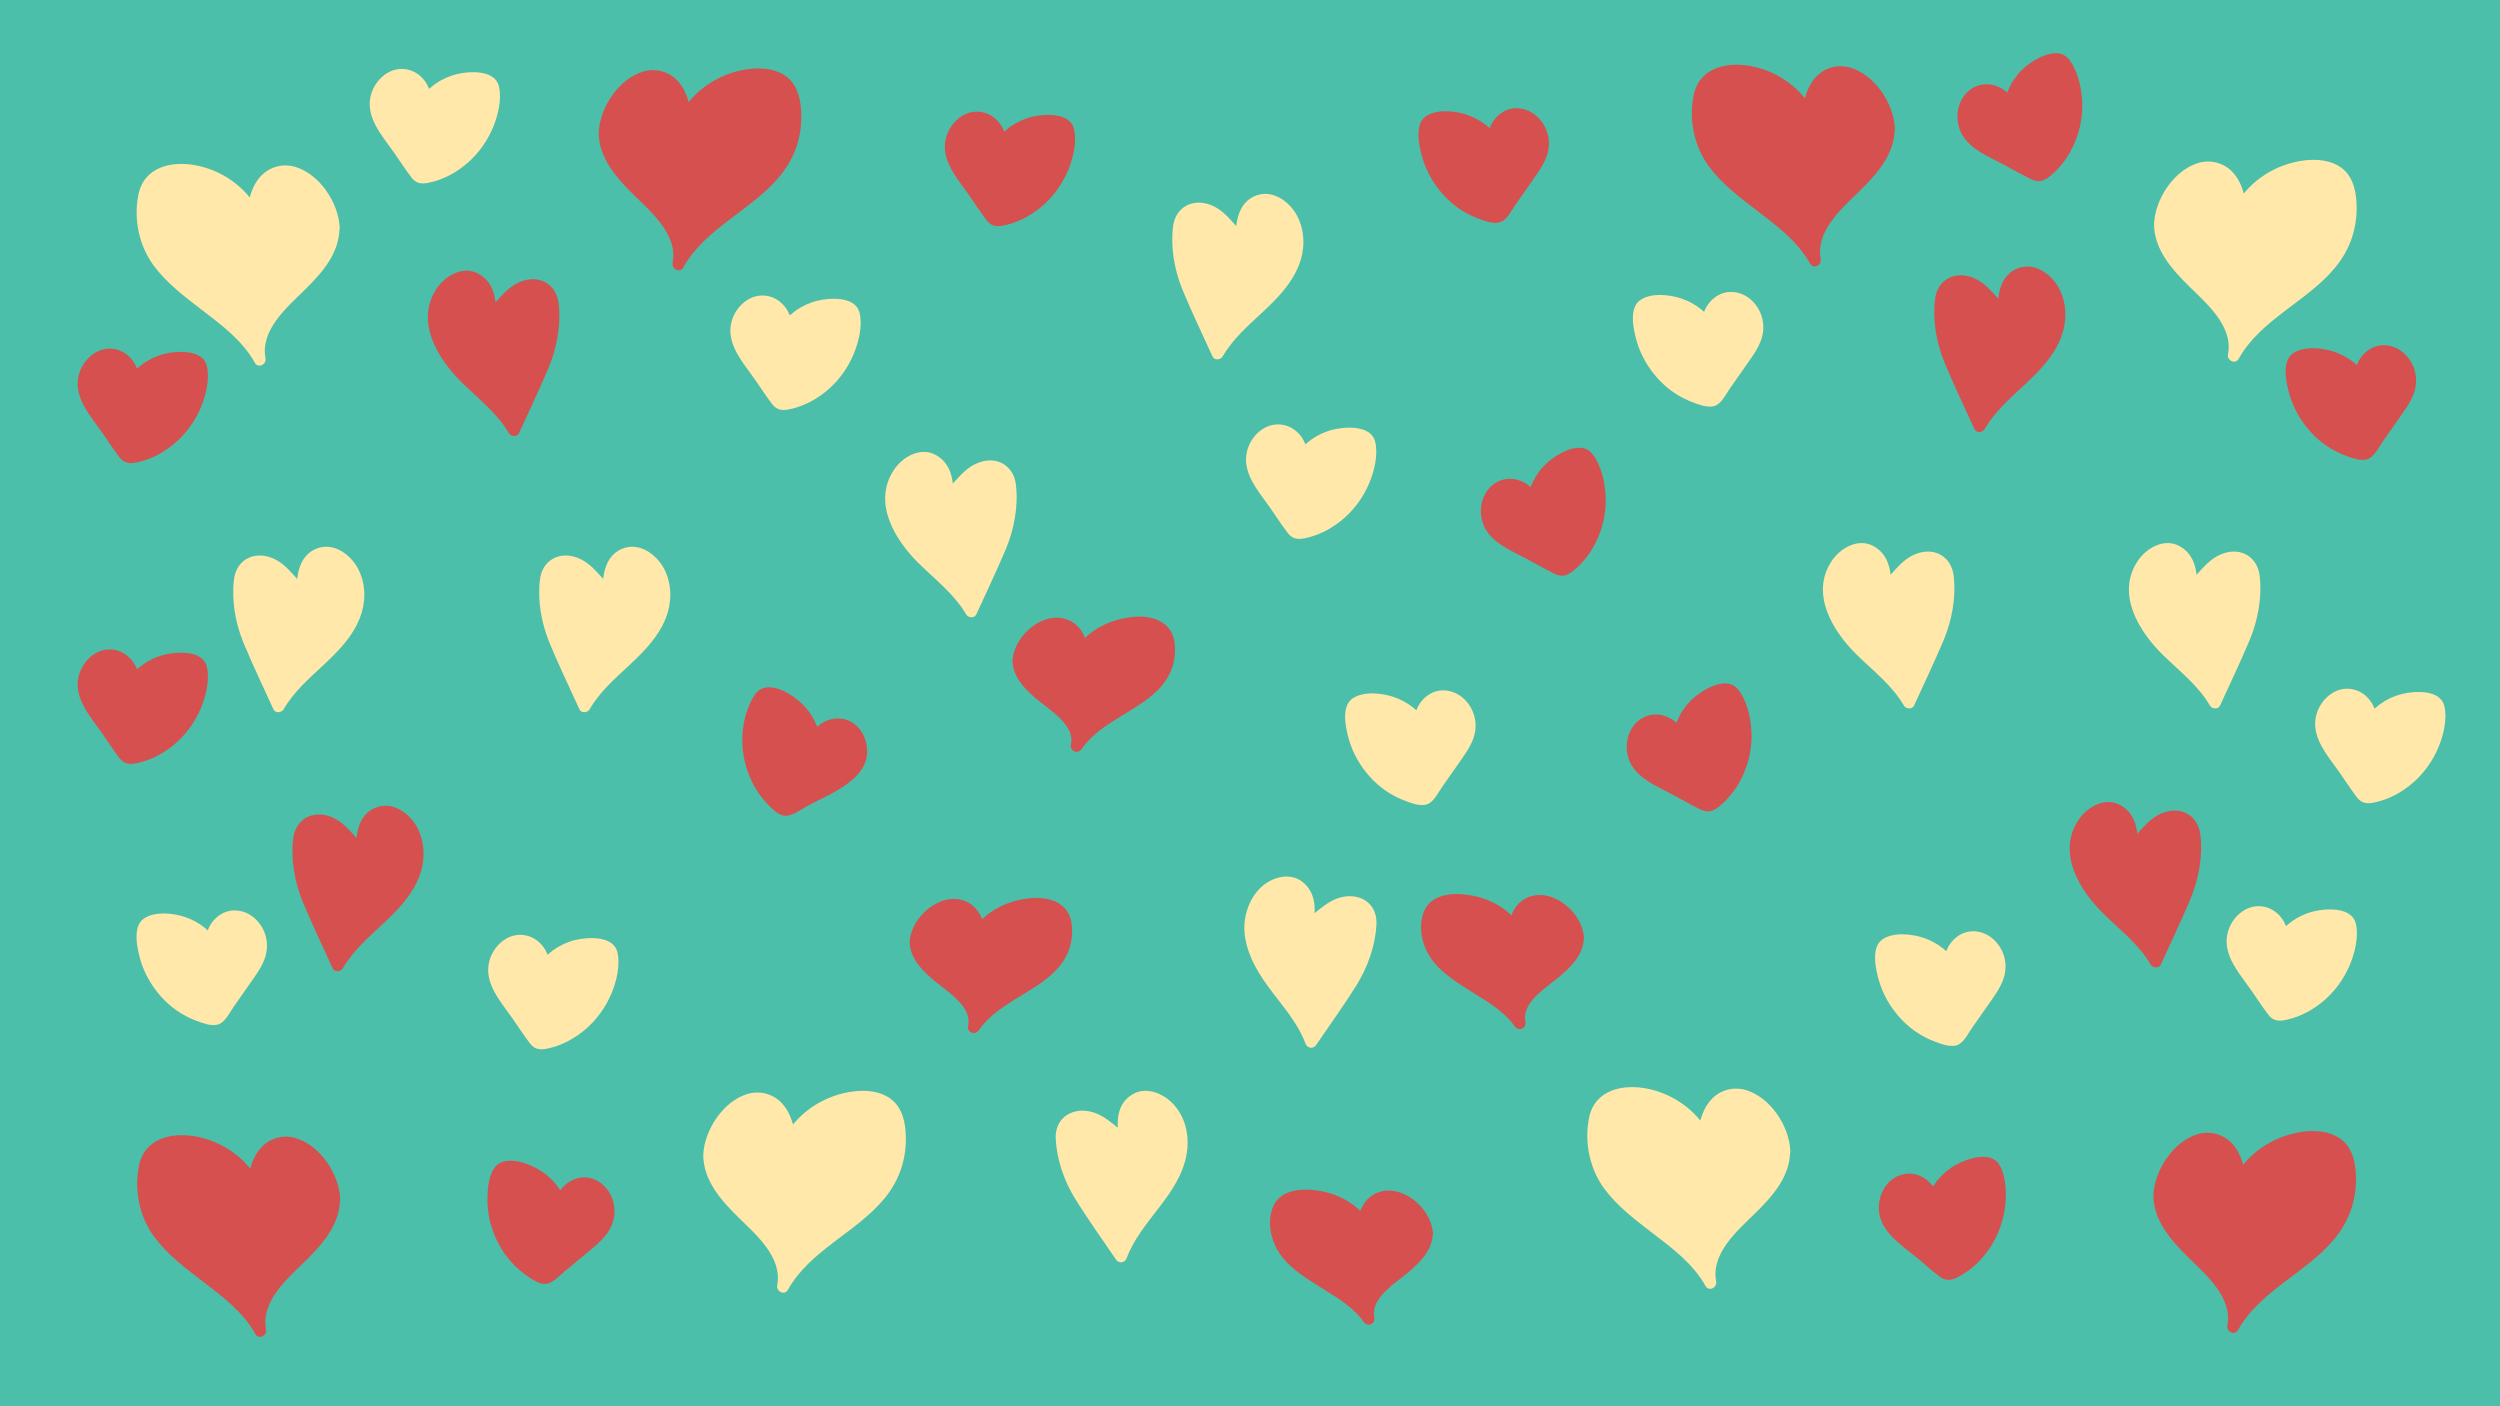 <svg viewBox="0 0 1920 1080" xmlns="http://www.w3.org/2000/svg"><style>.st1{fill:#ffe8a9}.st2{fill:#d65050}</style><path fill="#4bbfa9" d="M0 0h1920v1080H0z"/><path class="st1" d="M1370.5 884.063c.3 19.6-16.2 35.6-31 49.8s-29.9 32.2-25.7 51.4c-20.3-36.9-74.5-53.1-87.1-92.7-2.4-7.6-3.1-15.6-2.8-23.6.2-8.4 1.8-17.5 8.3-23.3 6.7-6 17-7.2 26.3-6.1 20.9 2.4 40.1 14.9 49.5 32.1.9-4.5 1.7-8.9 3.2-13.2 2.7-7.6 8.2-15.2 16.7-17.4 11.9-3.1 23.7 5.4 30.9 14.6 6.5 8.3 11.6 18.1 11.7 28.4z" fill="#ffe8a9"/><path class="st1" d="M1366 884.063c-.1 21.1-19 35.9-32.7 49.6-14 14-27.9 31.8-23.9 52.9 2.7-1.2 5.5-2.3 8.2-3.5-15-26.7-43.4-41-65.3-61.2-11.1-10.2-20.5-22.4-23.2-37.6-1.6-9.2-2.2-20.9 1.8-29.6 4.4-9.3 14.8-11.4 24.2-10.9 19.9 1.1 39 12.8 48.8 30.1 1.8 3.2 7.5 2.8 8.2-1.1 1.4-7.1 2.7-14.7 7.2-20.7 4.9-6.5 12.4-8.8 20.1-6 14.5 5.4 26 23.1 26.6 38 .2 5.8 9.2 5.8 9 0-.8-19.3-15.4-41.5-34.5-47-9.1-2.6-18.7-.2-25.4 6.5-7.3 7.2-9.6 17.2-11.5 26.9 2.7-.4 5.5-.7 8.2-1.1-9.5-16.9-26.6-28.9-45.4-33-19.4-4.3-41.8.2-46.1 22.5-3.6 18.8.6 38.9 11.9 54.2 10.1 13.6 23.7 23.8 37 34 15.2 11.6 31.1 23.5 40.6 40.5 2.6 4.7 9.1 1.4 8.2-3.5-4-21.4 16.1-38.7 29.7-52 13.3-13 27.1-28.3 27.1-48 .3-5.8-8.7-5.8-8.8 0zM954.2 190.863c-.8-7.6-1.7-15.5.6-22.8s8.3-14 15.9-14.5c3.1-.2 6.2.6 9 2 14.6 6.9 19.8 26.2 15.4 41.7s-15.9 27.7-27.6 38.7c-11.8 11-24.5 21.5-32.3 35.6-5.9-13-11.8-26-17.7-39.1-4.3-9.5-8.6-19-10.5-29.2-1.2-6.5-1.5-13.1-1.7-19.7-.2-6.8-.2-14.5 4.5-19.4 7.1-7.5 20.2-3.8 27.9 3.1 7.8 6.9 13.3 16.4 22.2 21.6" fill="#ffe8a9"/><path class="st1" d="M958.7 190.863c-.9-8.4-2.3-18.2 2.3-25.8 4.3-7.1 11.6-8.8 18.7-4.4 11.4 6.9 14.4 22.7 11.2 34.7-4 15.5-15.9 27.5-27.3 38.1-11.9 11-24.2 21.7-32.4 35.9h7.8c-6.4-14.1-12.9-28.2-19.3-42.4-3.1-6.9-6-13.9-7.8-21.2-1.8-7.5-2.1-15.2-2.3-22.8-.2-5.6-.5-13.3 4.8-16.8 4.7-3.1 11.3-1.1 15.8 1.4 10.9 6.2 16.6 18.6 27.3 25.2 4.9 3 9.5-4.7 4.5-7.8-12.5-7.7-18.4-22.6-32.8-27.8-13.7-4.9-26.5 2.2-28.3 16.8-2 16.2 1.1 33.7 7.3 48.7 7.1 17.2 15.3 34.1 23 51.1 1.4 3.2 6.2 2.7 7.8 0 15.5-26.8 46.9-40.7 58.6-70.2 4.6-11.7 4.7-25-.7-36.4-5.1-10.9-17.6-21-30.2-17.6-18 4.9-18.7 26.2-17 41.2.6 5.8 9.6 5.8 9 .1zM1499.9 745.163c-6.8-10.2 3.2-26 15.5-25.8 12.3.1 21.9 13.5 20.2 25.6-1.1 7.7-5.7 14.4-10.1 20.8-6.9 9.8-13.7 19.7-20.6 29.5-.9 1.3-1.9 2.7-3.4 3.2-1.1.4-2.3.2-3.4 0-30.4-5.2-54.5-35.2-53-66 .1-2.1.4-4.3 1.6-5.9 1.4-1.9 3.7-2.7 6-3.3 17.5-4.4 37.5 4 46.7 19.5" fill="#ffe8a9"/><path class="st1" d="M1503.8 742.863c-3.7-6.2-.1-14 5.8-17.4 7-4 14.9.4 18.7 6.6 4.8 7.8 2.7 16.2-1.7 23.7-5.4 9.2-12.1 17.8-18.2 26.6-1.5 2.2-3 4.4-4.6 6.6-.8 1.1-2.4 4.6-3.8 5.2-2.7 1-9.1-1.9-11.7-2.9-7.6-3-14.6-7.7-20.4-13.4-11.5-11.4-19-27.5-18.4-43.8.1-3.1.4-5.1 3.7-6.1 2.1-.6 4.3-1 6.5-1.1 4.6-.3 9.1.3 13.5 1.5 9.2 2.7 17.2 8.6 22.2 16.8 3 4.9 10.8.4 7.8-4.5-5.9-9.6-14.9-16.6-25.6-20.3-9.2-3.2-24-4.8-32.3 1.4-8.5 6.4-4.7 23-2.2 31.6 3 10.3 8.5 19.8 15.6 27.8 7.4 8.4 16.8 14.9 27.3 18.8 4.6 1.8 11.2 4.2 16.1 3 5.9-1.4 9.2-9 12.4-13.5l12.6-18c4.2-6 8.6-11.9 11.2-18.7 3.8-10 2-21-5.1-29.1-7.6-8.8-20.4-11.5-30-4.4-8.7 6.4-12.9 18.7-7 28.4 2.8 4.7 10.6.2 7.6-4.8zM1313.9 254.163c-6.8-10.2 3.2-26 15.5-25.8 12.3.1 21.9 13.5 20.2 25.6-1.1 7.7-5.7 14.4-10.1 20.8-6.9 9.8-13.7 19.7-20.6 29.5-.9 1.3-1.9 2.7-3.4 3.2-1.1.4-2.3.2-3.4 0-30.4-5.2-54.5-35.2-53-66 .1-2.1.4-4.3 1.6-5.9 1.4-1.9 3.7-2.7 6-3.3 17.5-4.4 37.5 4 46.7 19.5" fill="#ffe8a9"/><path class="st1" d="M1317.8 251.863c-3.7-6.2-.1-14 5.8-17.4 7-4 14.9.4 18.7 6.6 4.8 7.8 2.7 16.2-1.7 23.7-5.4 9.2-12.1 17.8-18.2 26.6-1.5 2.2-3 4.4-4.6 6.6-.8 1.1-2.4 4.6-3.8 5.2-2.7 1-9.1-1.9-11.7-2.9-7.6-3-14.6-7.7-20.4-13.4-11.5-11.4-19-27.5-18.4-43.8.1-3.1.4-5.1 3.7-6.1 2.1-.6 4.3-1 6.5-1.1 4.6-.3 9.1.3 13.5 1.5 9.2 2.7 17.2 8.6 22.2 16.8 3 4.9 10.8.4 7.8-4.5-5.9-9.6-14.9-16.6-25.6-20.3-9.2-3.2-24-4.8-32.3 1.4-8.5 6.4-4.7 23-2.2 31.6 3 10.3 8.5 19.8 15.6 27.8 7.4 8.4 16.8 14.9 27.3 18.8 4.6 1.8 11.2 4.2 16.1 3 5.9-1.4 9.2-9 12.4-13.5l12.6-18c4.2-6 8.6-11.9 11.2-18.7 3.8-10 2-21-5.1-29.1-7.6-8.8-20.4-11.5-30-4.4-8.7 6.4-12.9 18.7-7 28.4 2.8 4.7 10.6.2 7.6-4.8zM1092.9 560.163c-6.8-10.2 3.2-26 15.5-25.8 12.3.1 21.9 13.5 20.2 25.6-1.1 7.7-5.7 14.4-10.1 20.8-6.9 9.8-13.7 19.7-20.6 29.5-.9 1.3-1.9 2.7-3.4 3.2-1.1.4-2.3.2-3.4 0-30.4-5.2-54.5-35.2-53-66 .1-2.1.4-4.3 1.6-5.9 1.4-1.9 3.7-2.7 6-3.3 17.5-4.4 37.5 4 46.7 19.5" fill="#ffe8a9"/><path class="st1" d="M1096.8 557.863c-3.7-6.2-.1-14 5.8-17.4 7-4 14.9.4 18.7 6.6 4.8 7.8 2.7 16.2-1.7 23.7-5.4 9.2-12.1 17.8-18.2 26.6-1.5 2.2-3 4.4-4.6 6.6-.8 1.1-2.4 4.6-3.8 5.2-2.7 1-9.1-1.9-11.7-2.9-7.6-3-14.6-7.7-20.4-13.4-11.5-11.4-19-27.5-18.4-43.8.1-3.1.4-5.1 3.7-6.1 2.1-.6 4.3-1 6.5-1.1 4.6-.3 9.1.3 13.5 1.5 9.2 2.7 17.2 8.6 22.2 16.8 3 4.9 10.8.4 7.8-4.5-5.9-9.6-14.9-16.6-25.6-20.3-9.2-3.2-24-4.8-32.3 1.4-8.5 6.4-4.7 23-2.2 31.6 3 10.3 8.5 19.8 15.6 27.8 7.4 8.4 16.8 14.9 27.3 18.8 4.6 1.8 11.2 4.2 16.1 3 5.9-1.4 9.2-9 12.4-13.5l12.6-18c4.2-6 8.6-11.9 11.2-18.7 3.8-10 2-21-5.1-29.1-7.6-8.8-20.4-11.5-30-4.4-8.7 6.4-12.9 18.7-7 28.4 2.8 4.7 10.6.2 7.6-4.8z" fill="#ffe8a9"/><path class="st2" d="M1450.8 98.863c.3 19.6-16.2 35.6-31 49.8s-29.9 32.2-25.7 51.4c-20.3-36.9-74.5-53.1-87.1-92.7-2.4-7.6-3.1-15.6-2.8-23.6.2-8.4 1.8-17.5 8.3-23.3 6.7-6 17-7.2 26.3-6.1 20.9 2.4 40.1 14.9 49.5 32.1.9-4.5 1.7-8.9 3.2-13.2 2.7-7.6 8.2-15.2 16.7-17.4 11.9-3.1 23.7 5.4 30.9 14.6 6.5 8.4 11.5 18.1 11.7 28.4z" fill="#d65050"/><path class="st2" d="M1446.3 98.863c-.1 21.1-19 35.9-32.7 49.6-14 14-27.9 31.8-23.9 52.9 2.7-1.2 5.5-2.3 8.2-3.5-15-26.7-43.4-41-65.3-61.2-11.1-10.2-20.5-22.4-23.2-37.6-1.6-9.2-2.2-20.9 1.8-29.6 4.4-9.3 14.8-11.4 24.2-10.9 19.9 1.1 39 12.8 48.8 30.1 1.8 3.2 7.5 2.8 8.2-1.1 1.4-7.1 2.7-14.7 7.2-20.7 4.9-6.5 12.4-8.8 20.1-6 14.5 5.4 26 23.1 26.6 38 .2 5.8 9.2 5.8 9 0-.8-19.3-15.4-41.5-34.5-47-9.1-2.6-18.7-.2-25.4 6.5-7.3 7.2-9.6 17.2-11.5 26.9 2.7-.4 5.5-.7 8.2-1.1-9.5-16.9-26.6-28.9-45.4-33-19.4-4.3-41.8.2-46.1 22.5-3.6 18.8.6 38.9 11.9 54.2 10.1 13.6 23.7 23.8 37 34 15.2 11.6 31.1 23.5 40.6 40.5 2.6 4.7 9.1 1.4 8.2-3.5-4-21.4 16.1-38.7 29.7-52 13.3-13 27.1-28.3 27.1-48 .2-5.8-8.8-5.8-8.8 0zM1212 720.163c.3 12.8-12.8 23.1-24.5 32.4-11.7 9.2-23.6 20.9-20.3 33.4-16-24-58.9-34.5-68.8-60.2-1.9-5-2.4-10.2-2.2-15.3.2-5.5 1.4-11.3 6.6-15.2 5.3-3.9 13.4-4.7 20.8-4 16.5 1.5 31.7 9.7 39.1 20.9.7-2.9 1.3-5.8 2.5-8.6 2.1-5 6.5-9.9 13.2-11.3 9.4-2 18.7 3.5 24.4 9.5 5.1 5.4 9.1 11.7 9.2 18.4z" fill="#d65050"/><path class="st2" d="M1207.5 720.163c-.2 14.3-16.9 23.8-26.5 31.9-10.4 8.7-21.3 20.4-18.1 35.1 2.7-1.2 5.5-2.3 8.2-3.5-15.6-22.7-44.7-29.6-62.5-49.8-5-5.7-7.7-12.4-8-20-.3-9.5 2.8-16.4 12.9-18 16-2.5 35.9 5.1 45.2 18.5 2.1 3 7.3 2.9 8.2-1.1 1.1-4.7 2.2-9.6 5.8-13.1 4-3.9 9.7-4.7 15-3 9.3 3 19.1 12.9 19.8 23 .4 5.8 9.4 5.8 9 0-.9-14.6-13.9-28.8-28-32.1-7-1.6-14.3-.5-20 4-6.1 4.7-8.4 11.6-10.2 18.9 2.7-.4 5.5-.7 8.2-1.1-8.3-12-21.9-19.5-36.1-22.1-13.4-2.5-31.8-1.9-37.2 13.3-4.6 13-.2 28.1 8.3 38.3 7.8 9.4 18.7 16 29 22.5 11.7 7.4 24.8 14.8 32.8 26.4 2.9 4.2 9.3 1.6 8.2-3.5-3.1-14.5 15.5-25.9 24.8-33.6 9.6-7.9 19.9-17.6 20.1-31 .2-5.8-8.8-5.8-8.9 0zM1096 947.163c.3 12.8-12.8 23.1-24.5 32.4-11.7 9.2-23.6 20.9-20.3 33.4-16-24-58.9-34.5-68.8-60.2-1.9-5-2.4-10.2-2.2-15.3.2-5.5 1.4-11.3 6.6-15.2 5.3-3.9 13.4-4.7 20.8-4 16.5 1.5 31.7 9.7 39.1 20.9.7-2.9 1.3-5.8 2.5-8.6 2.1-5 6.5-9.9 13.2-11.3 9.4-2 18.7 3.5 24.4 9.5 5.1 5.4 9.1 11.7 9.2 18.4z" fill="#d65050"/><path class="st2" d="M1091.5 947.163c-.2 14.3-16.9 23.8-26.5 31.9-10.4 8.7-21.3 20.4-18.1 35.1 2.7-1.2 5.5-2.3 8.2-3.5-15.6-22.7-44.7-29.6-62.5-49.8-5-5.7-7.7-12.4-8-20-.3-9.5 2.8-16.4 12.9-18 16-2.5 35.9 5.1 45.2 18.5 2.1 3 7.3 2.9 8.2-1.1 1.1-4.7 2.2-9.6 5.8-13.1 4-3.9 9.7-4.7 15-3 9.3 3 19.1 12.9 19.8 23 .4 5.8 9.4 5.8 9 0-.9-14.6-13.9-28.8-28-32.1-7-1.6-14.3-.5-20 4-6.1 4.7-8.4 11.6-10.2 18.9 2.7-.4 5.5-.7 8.2-1.1-8.3-12-21.9-19.5-36.1-22.1-13.4-2.5-31.8-1.9-37.2 13.3-4.6 13-.2 28.1 8.3 38.3 7.8 9.4 18.7 16 29 22.5 11.7 7.4 24.8 14.8 32.8 26.4 2.9 4.2 9.3 1.6 8.2-3.5-3.1-14.5 15.5-25.9 24.8-33.6 9.6-7.9 19.9-17.6 20.1-31 .2-5.8-8.8-5.8-8.9 0zM1539.4 246.663c-.8-7.6-1.7-15.5.6-22.8 2.2-7.3 8.3-14 15.9-14.5 3.1-.2 6.2.6 9 2 14.6 6.9 19.8 26.2 15.4 41.7-4.3 15.5-15.9 27.9-27.6 38.8-11.8 11-24.5 21.5-32.3 35.6-5.9-13-11.8-26-17.7-39.1-4.3-9.5-8.6-19-10.5-29.2-1.2-6.5-1.5-13.1-1.7-19.7-.2-6.8-.2-14.5 4.5-19.4 7.1-7.5 20.2-3.8 27.9 3.1s13.3 16.4 22.2 21.6" fill="#d65050"/><path class="st2" d="M1543.9 246.663c-.9-8.4-2.3-18.2 2.3-25.8 4.3-7.1 11.6-8.8 18.7-4.4 11.4 6.9 14.4 22.7 11.2 34.7-4 15.5-15.9 27.5-27.3 38.1-11.9 11-24.2 21.7-32.4 35.9h7.8c-6.4-14.1-12.9-28.2-19.3-42.4-3.1-6.9-6-13.9-7.8-21.2-1.8-7.5-2.1-15.2-2.3-22.8-.2-5.6-.5-13.3 4.8-16.8 4.7-3.1 11.3-1.1 15.8 1.4 10.9 6.2 16.6 18.6 27.3 25.2 4.9 3 9.5-4.7 4.5-7.8-12.5-7.7-18.4-22.6-32.8-27.8-13.7-4.9-26.5 2.2-28.3 16.8-2 16.2 1.1 33.7 7.3 48.7 7.1 17.2 15.3 34.1 23 51.1 1.4 3.2 6.2 2.7 7.8 0 15.5-26.8 46.9-40.7 58.6-70.2 4.6-11.7 4.7-25-.7-36.4-5.1-10.9-17.6-21-30.2-17.6-18 4.9-18.7 26.2-17 41.2.7 5.8 9.7 5.9 9 .1zM1815.2 294.963c-6.8-10.2 3.2-26 15.5-25.8s21.9 13.5 20.2 25.6c-1.1 7.7-5.7 14.4-10.1 20.8-6.9 9.8-13.7 19.7-20.6 29.5-.9 1.3-1.9 2.7-3.4 3.2-1.1.4-2.3.2-3.4 0-30.4-5.2-54.5-35.2-53-66 .1-2.1.4-4.3 1.6-5.9 1.4-1.9 3.7-2.7 6-3.3 17.5-4.4 37.5 4 46.7 19.5" fill="#d65050"/><path class="st2" d="M1819.1 292.763c-3.7-6.2-.1-14 5.8-17.4 7-4 14.9.4 18.7 6.6 4.8 7.8 2.7 16.2-1.7 23.7-5.4 9.2-12.1 17.8-18.2 26.6-1.5 2.2-3 4.4-4.6 6.6-.8 1.1-2.4 4.6-3.8 5.2-2.7 1-9.1-1.9-11.7-2.9-7.6-3-14.6-7.7-20.4-13.4-11.5-11.4-19-27.5-18.4-43.8.1-3.1.4-5.1 3.7-6.1 2.1-.6 4.3-1 6.5-1.1 4.6-.3 9.1.3 13.5 1.5 9.2 2.7 17.2 8.6 22.2 16.8 3 4.9 10.8.4 7.8-4.5-5.9-9.6-14.9-16.6-25.6-20.3-9.2-3.2-24-4.8-32.3 1.4-8.5 6.4-4.7 23-2.2 31.6 3 10.3 8.5 19.8 15.6 27.8 7.4 8.4 16.8 14.9 27.3 18.8 4.6 1.8 11.2 4.2 16.1 3 5.9-1.4 9.2-9 12.4-13.5l12.6-18c4.2-6 8.6-11.9 11.2-18.7 3.8-10 2-21-5.1-29.1-7.6-8.8-20.4-11.5-30-4.4-8.7 6.4-12.9 18.7-7 28.4 2.8 4.7 10.6.2 7.6-4.8zM1149.2 112.963c-6.8-10.2 3.2-26 15.5-25.8s21.9 13.5 20.2 25.6c-1.1 7.7-5.7 14.4-10.1 20.8-6.9 9.8-13.7 19.7-20.6 29.5-.9 1.3-1.9 2.7-3.4 3.2-1.1.4-2.3.2-3.4 0-30.4-5.2-54.5-35.2-53-66 .1-2.1.4-4.3 1.6-5.9 1.4-1.9 3.7-2.7 6-3.3 17.5-4.4 37.5 4 46.7 19.5" fill="#d65050"/><path class="st2" d="M1153.1 110.763c-3.7-6.2-.1-14 5.8-17.4 7-4 14.9.4 18.7 6.6 4.8 7.8 2.7 16.2-1.7 23.7-5.4 9.2-12.1 17.8-18.2 26.6-1.5 2.2-3 4.4-4.6 6.6-.8 1.1-2.4 4.6-3.8 5.2-2.7 1-9.1-1.9-11.7-2.9-7.6-3-14.6-7.7-20.4-13.4-11.5-11.4-19-27.5-18.4-43.8.1-3.1.4-5.1 3.7-6.1 2.1-.6 4.3-1 6.5-1.1 4.6-.3 9.1.3 13.5 1.5 9.2 2.7 17.2 8.6 22.2 16.8 3 4.9 10.8.4 7.8-4.5-5.9-9.6-14.9-16.6-25.6-20.3-9.2-3.2-24-4.8-32.3 1.4-8.5 6.4-4.7 23-2.2 31.6 3 10.3 8.5 19.8 15.6 27.8 7.4 8.4 16.8 14.9 27.3 18.8 4.6 1.8 11.2 4.2 16.1 3 5.9-1.4 9.2-9 12.4-13.5l12.6-18c4.2-6 8.6-11.9 11.2-18.7 3.8-10 2-21-5.1-29.1-7.6-8.8-20.4-11.5-30-4.4-8.7 6.4-12.9 18.7-7 28.4 2.8 4.7 10.6.2 7.6-4.8z" fill="#d65050"/><path class="st1" d="M1658.8 172.063c-.3 19.6 16.2 35.6 31 49.8s29.9 32.2 25.7 51.4c20.3-36.9 74.5-53.1 87.1-92.7 2.4-7.6 3.1-15.6 2.8-23.6-.2-8.4-1.8-17.5-8.3-23.3-6.7-6-17-7.2-26.3-6.1-20.9 2.4-40.1 14.9-49.5 32.1-.9-4.5-1.7-8.9-3.2-13.2-2.7-7.6-8.2-15.2-16.7-17.4-11.9-3.1-23.7 5.4-30.9 14.6-6.5 8.3-11.6 18.1-11.7 28.4z" fill="#ffe8a9"/><path class="st1" d="M1654.3 172.063c.1 19.7 13.9 35 27.1 48 13.6 13.3 33.8 30.6 29.7 52-.9 4.8 5.6 8.2 8.2 3.5 17-30.3 52.1-43.7 73.8-69.7 12.4-14.8 18-32.5 16.6-51.8-.7-9.6-3.5-19.3-11.5-25.2s-18.6-6.8-28.2-5.7c-21.6 2.6-41.9 15.1-52.7 34.2 2.7.4 5.5.7 8.2 1.1-1.9-9.7-4.2-19.7-11.5-26.9-6.7-6.7-16.3-9.1-25.4-6.5-18.9 5.5-33.5 27.7-34.3 47-.2 5.8 8.8 5.8 9 0 .6-14.9 12.1-32.6 26.4-37.9 7.4-2.7 14.6-.7 19.6 5.3 4.9 6 6.3 13.9 7.7 21.3.8 3.9 6.4 4.3 8.2 1.1 8.8-15.6 24.7-26.1 42.3-29.4 8.5-1.6 19.6-1.8 26.5 4.3 7.2 6.4 7.3 17.7 7 26.6-1.4 34-31.2 52.5-55.3 71.5-13.1 10.3-25.8 21.5-34 36.1 2.7 1.2 5.5 2.3 8.2 3.5 4-21-9.9-38.8-23.9-52.9-13.6-13.6-32.6-28.5-32.7-49.6-.1-5.7-9.1-5.7-9 .1zM1447.1 458.863c.8-7.6 1.7-15.5-.6-22.8-2.2-7.3-8.3-14-15.9-14.5-3.1-.2-6.2.6-9 2-14.6 6.9-19.8 26.2-15.4 41.7 4.3 15.5 15.9 27.9 27.6 38.8s24.5 21.5 32.3 35.6c5.9-13 11.8-26 17.7-39.1 4.3-9.5 8.6-19 10.5-29.2 1.2-6.5 1.5-13.1 1.7-19.7.2-6.8.2-14.5-4.5-19.4-7.1-7.5-20.2-3.8-27.9 3.1s-13.3 16.4-22.2 21.6" fill="#ffe8a9"/><path class="st1" d="M1451.6 458.863c1.5-13.9 1.7-31-12.1-39.1-11.8-7-25.8.7-32.7 11-16.8 25.2.6 53.8 19.1 72 12.7 12.5 27.2 23.5 36.3 39.1 1.6 2.7 6.3 3.2 7.8 0 7.6-16.7 15.6-33.3 22.7-50.2 6.4-15.3 9.7-33 7.7-49.6-1.8-14.3-14.1-21.7-27.7-17.1-14.9 5-20.8 20.2-33.5 28-4.9 3-.4 10.8 4.5 7.8 10.6-6.5 16.2-18.6 26.7-24.9 4.4-2.7 10.9-4.9 15.8-2.2 5.9 3.2 5.5 11.4 5.4 17.2-.2 7.3-.5 14.8-2.1 21.9-1.7 7.4-4.6 14.4-7.6 21.3-6.5 14.5-13.1 28.8-19.6 43.3h7.8c-8.1-14-20.1-24.5-31.8-35.4-11.6-10.7-23.8-22.8-27.9-38.6-3.1-11.8-.3-27.3 10.7-34.4 7.2-4.6 14.8-3.3 19.3 4.1 4.6 7.6 3.2 17.4 2.3 25.8-.7 5.7 8.3 5.7 8.9 0zM1001.8 717.563c2.1-7.4 4.2-15 3.3-22.6-1-7.6-5.8-15.2-13.3-17-3-.7-6.2-.4-9.2.4-15.5 4.3-23.9 22.4-22.2 38.5 1.7 16 10.9 30.1 20.7 42.9s20.5 25.4 25.9 40.5c8-11.8 16.1-23.7 24.1-35.5 5.8-8.6 11.7-17.3 15.3-27 2.3-6.2 3.6-12.7 5-19.1 1.4-6.7 2.6-14.2-1.2-19.9-5.8-8.6-19.2-7.2-28-1.7s-15.8 13.9-25.6 17.6" fill="#ffe8a9"/><path class="st1" d="M1006.2 718.763c3.8-13.4 7-30-4.8-40.6-10.2-9.1-25.4-4.6-34.1 4.4-8.4 8.7-12.5 21.6-11.5 33.6 1.3 15 8.7 28.5 17.4 40.5 10.4 14.5 23.1 27.8 29.4 44.8 1.4 3.7 6 4.4 8.2 1.1 10.3-15.2 21.1-30.1 30.8-45.6 8.7-13.9 14.7-30.6 15.5-47 .8-14.6-10.4-23.5-24.4-21.4-15.4 2.3-23.6 16.3-37.4 21.8-5.3 2.1-3 10.8 2.4 8.7 5.9-2.4 10.8-5.8 15.7-9.7 4.9-4 9.8-8.5 15.8-10.7 4.6-1.6 10.9-2.5 15.1.6 5.8 4.3 3.6 13.3 2.4 19.2-1.5 7.5-3.2 15-6.3 22-2.9 6.3-6.6 12.2-10.4 17.9-8.9 13.3-18 26.6-27 39.8 2.7.4 5.5.7 8.2 1.1-5.6-15.2-15.6-27.5-25.3-40.2-9.5-12.5-19.7-26.6-21.2-42.7-1.1-12.2 4-26.8 15.7-32.3 7.7-3.6 15.1-1.6 18.6 6.3 3.7 8.3.7 17.9-1.7 26.2-1.4 5.4 7.3 7.8 8.9 2.2zM1682.1 458.863c.8-7.6 1.7-15.5-.6-22.8-2.2-7.3-8.3-14-15.9-14.5-3.1-.2-6.2.6-9 2-14.6 6.9-19.8 26.2-15.4 41.7 4.3 15.5 15.9 27.9 27.6 38.8s24.5 21.5 32.3 35.6c5.9-13 11.8-26 17.7-39.1 4.3-9.5 8.6-19 10.5-29.2 1.2-6.5 1.5-13.1 1.7-19.7.2-6.8.2-14.5-4.5-19.4-7.1-7.5-20.2-3.8-27.9 3.1s-13.3 16.4-22.2 21.6" fill="#ffe8a9"/><path class="st1" d="M1686.6 458.863c1.5-13.9 1.7-31-12.1-39.1-11.8-7-25.8.7-32.7 11-16.8 25.2.6 53.8 19.1 72 12.7 12.5 27.2 23.5 36.3 39.1 1.6 2.7 6.3 3.2 7.8 0 7.6-16.7 15.6-33.3 22.7-50.2 6.4-15.3 9.7-33 7.7-49.6-1.8-14.3-14.1-21.7-27.7-17.1-14.9 5-20.8 20.2-33.5 28-4.9 3-.4 10.8 4.5 7.8 10.6-6.5 16.2-18.6 26.7-24.9 4.4-2.7 10.9-4.9 15.8-2.2 5.9 3.2 5.5 11.4 5.4 17.2-.2 7.3-.5 14.8-2.1 21.9-1.7 7.4-4.6 14.4-7.6 21.3-6.5 14.5-13.1 28.8-19.6 43.3h7.8c-8.1-14-20.1-24.5-31.8-35.4-11.6-10.7-23.8-22.8-27.9-38.6-3.1-11.8-.3-27.3 10.7-34.4 7.2-4.6 14.8-3.3 19.3 4.1 4.6 7.6 3.2 17.4 2.3 25.8-.7 5.7 8.3 5.7 8.9 0zM1750.4 726.163c6.8-10.2-3.2-26-15.5-25.8-12.3.1-21.9 13.5-20.2 25.6 1.1 7.7 5.7 14.4 10.1 20.8 6.9 9.8 13.7 19.7 20.6 29.5.9 1.3 1.9 2.7 3.4 3.2 1.1.4 2.3.2 3.4 0 30.4-5.2 54.5-35.2 53-66-.1-2.1-.4-4.3-1.6-5.9-1.4-1.9-3.7-2.7-6-3.3-17.5-4.4-37.5 4-46.7 19.5" fill="#ffe8a9"/><path class="st1" d="M1754.2 728.463c5.1-8.6 2.6-19.3-4.3-26.1-7.3-7.3-18.3-8.5-27-2.9s-13.9 16.2-12.7 26.5c1.5 13.1 11.5 24.1 18.7 34.5 4.4 6.3 8.6 12.9 13.3 19 3.8 4.9 8.2 5 14 3.7 10.9-2.4 21-8 29.3-15.3 8.4-7.4 15-16.8 19.3-27.1 3.8-9.3 6.9-21.7 4.4-31.7-3.2-12.6-22.7-11.5-32.4-9.1-12.3 3-23 10.8-29.7 21.5-3.1 4.9 4.7 9.5 7.8 4.5 4.4-7.1 11-12.6 18.9-15.7 7-2.7 16.9-4.5 24.1-1.4 6.4 2.7 2.1 18.3.5 23.5-2.4 7.8-6.4 15.2-11.7 21.5-5.1 6.1-11.1 11.2-18.1 15-3.6 2-7.4 3.5-11.3 4.7-1.6.5-4.1 1.4-5.8 1.3-2.4-.1-3.1-2.3-4.5-4.3-6.4-9.2-12.9-18.4-19.2-27.6-5-7.3-10.7-15.8-8.1-25 2.2-7.5 9.7-15.1 18.1-12.8 7.5 2.1 12.8 11.6 8.6 18.6-2.9 5.1 4.9 9.6 7.8 4.7zM1818.4 559.163c6.8-10.2-3.2-26-15.5-25.8-12.3.1-21.9 13.5-20.2 25.6 1.1 7.7 5.7 14.4 10.1 20.8 6.9 9.8 13.7 19.7 20.6 29.5.9 1.3 1.9 2.7 3.4 3.2 1.1.4 2.3.2 3.4 0 30.4-5.2 54.5-35.2 53-66-.1-2.1-.4-4.3-1.6-5.9-1.4-1.9-3.7-2.7-6-3.3-17.5-4.4-37.5 4-46.7 19.5" fill="#ffe8a9"/><path class="st1" d="M1822.2 561.463c5.1-8.6 2.6-19.3-4.3-26.1-7.3-7.3-18.3-8.5-27-2.9s-13.9 16.2-12.7 26.5c1.5 13.1 11.5 24.1 18.7 34.5 4.4 6.3 8.6 12.9 13.3 19 3.8 4.9 8.2 5 14 3.7 10.9-2.4 21-8 29.3-15.3 8.4-7.4 15-16.8 19.3-27.1 3.8-9.3 6.9-21.7 4.4-31.7-3.2-12.6-22.7-11.5-32.4-9.1-12.3 3-23 10.8-29.7 21.5-3.1 4.9 4.7 9.5 7.8 4.5 4.4-7.1 11-12.6 18.9-15.7 7-2.7 16.9-4.5 24.1-1.4 6.4 2.7 2.1 18.3.5 23.5-2.4 7.8-6.4 15.2-11.7 21.5-5.1 6.1-11.1 11.2-18.1 15-3.6 2-7.4 3.5-11.3 4.7-1.6.5-4.1 1.4-5.8 1.3-2.4-.1-3.1-2.3-4.5-4.3-6.4-9.2-12.9-18.4-19.2-27.6-5-7.3-10.7-15.8-8.1-25 2.2-7.5 9.7-15.1 18.1-12.8 7.5 2.1 12.8 11.6 8.6 18.6-2.9 5.1 4.9 9.6 7.8 4.7z" fill="#ffe8a9"/><path class="st2" d="M1658.3 917.963c-.3 19.6 16.2 35.6 31 49.8s29.9 32.2 25.7 51.4c20.3-36.9 74.5-53.1 87.1-92.7 2.4-7.6 3.1-15.6 2.8-23.6-.2-8.4-1.8-17.5-8.3-23.3-6.7-6-17-7.2-26.3-6.1-20.9 2.4-40.1 14.9-49.5 32.1-.9-4.5-1.7-8.9-3.2-13.2-2.7-7.6-8.2-15.2-16.7-17.4-11.9-3.1-23.7 5.4-30.9 14.6-6.5 8.3-11.5 18.1-11.7 28.4z" fill="#d65050"/><path class="st2" d="M1653.8 917.963c.1 19.7 13.9 35 27.1 48 13.6 13.3 33.8 30.6 29.7 52-.9 4.8 5.6 8.2 8.2 3.5 17-30.3 52.1-43.7 73.8-69.7 12.4-14.8 18-32.5 16.6-51.8-.7-9.6-3.5-19.3-11.5-25.2s-18.6-6.8-28.2-5.7c-21.6 2.6-41.9 15.1-52.7 34.2 2.7.4 5.5.7 8.2 1.1-1.9-9.7-4.2-19.7-11.5-26.9-6.7-6.7-16.3-9.1-25.4-6.5-18.9 5.5-33.5 27.7-34.3 47-.2 5.8 8.8 5.8 9 0 .6-14.9 12.1-32.6 26.4-37.9 7.4-2.7 14.6-.7 19.6 5.3 4.9 6 6.3 13.9 7.7 21.3.8 3.9 6.4 4.3 8.2 1.1 8.8-15.6 24.7-26.1 42.3-29.4 8.5-1.6 19.6-1.8 26.5 4.3 7.2 6.4 7.3 17.7 7 26.6-1.4 34-31.2 52.5-55.3 71.5-13.1 10.3-25.8 21.5-34 36.1 2.7 1.2 5.5 2.3 8.2 3.5 4-21-9.9-38.8-23.9-52.9-13.6-13.6-32.6-28.5-32.7-49.6 0-5.7-9-5.7-9 .1zM1636.6 657.763c.8-7.6 1.7-15.5-.6-22.8s-8.3-14-15.9-14.5c-3.1-.2-6.2.6-9 2-14.6 6.9-19.8 26.2-15.4 41.7 4.3 15.5 15.9 27.9 27.6 38.8 11.8 11 24.5 21.5 32.3 35.6 5.9-13 11.8-26 17.7-39.1 4.3-9.5 8.6-19 10.5-29.2 1.2-6.5 1.5-13.1 1.7-19.7.2-6.8.2-14.5-4.5-19.4-7.1-7.5-20.2-3.8-27.9 3.1-7.8 6.9-13.3 16.4-22.2 21.6" fill="#d65050"/><path class="st2" d="M1641.1 657.763c1.5-13.9 1.7-31-12.1-39.1-11.8-7-25.8.7-32.7 11-16.8 25.2.6 53.8 19.1 72 12.7 12.5 27.2 23.5 36.3 39.1 1.6 2.7 6.3 3.2 7.8 0 7.6-16.7 15.6-33.3 22.7-50.2 6.4-15.3 9.7-33 7.7-49.6-1.8-14.3-14.1-21.7-27.7-17.1-14.9 5-20.8 20.2-33.5 28-4.9 3-.4 10.8 4.5 7.8 10.6-6.5 16.2-18.6 26.7-24.9 4.4-2.7 10.9-4.9 15.8-2.2 5.9 3.2 5.5 11.4 5.4 17.2-.2 7.3-.5 14.8-2.1 21.9-1.7 7.4-4.6 14.4-7.6 21.3-6.5 14.5-13.1 28.8-19.6 43.3h7.8c-8.1-14-20.1-24.5-31.8-35.4-11.6-10.7-23.8-22.8-27.9-38.6-3.1-11.8-.3-27.3 10.7-34.4 7.2-4.6 14.8-3.3 19.3 4.1 4.6 7.6 3.2 17.4 2.3 25.8-.7 5.7 8.3 5.7 8.9 0zM1483.5 927.063c3.8-11.7-10-24.2-21.8-20.8s-17.6 18.8-12.6 30.1c3.1 7.1 9.3 12.3 15.3 17.3 9.2 7.7 18.5 15.3 27.7 23 1.2 1 2.5 2.1 4.1 2.1 1.2.1 2.3-.4 3.3-.9 27.9-13.1 43.2-48.4 33.5-77.7-.7-2-1.5-4-3.1-5.3-1.8-1.4-4.3-1.6-6.6-1.5-18.1.5-35 13.8-39.8 31.2" fill="#d65050"/><path class="st2" d="M1487.9 928.263c2.9-10.4-3.5-20.7-13-25s-20-1.1-26.3 7.1c-6 8-7.5 19.1-3.3 28.3 5.5 12.1 18.4 20.2 28.3 28.4 5.5 4.6 10.8 9.6 16.6 13.7 5.7 4.1 10.9 1.7 16.4-1.6 9.2-5.4 16.9-13.3 22.6-22.3 5.7-9.1 9.4-19.5 10.7-30.1 1.2-10 .9-22.9-4.2-31.9-6.4-11.4-24.9-5.1-33.7-.2-11.1 6.2-19.3 16.5-22.9 28.6-1.6 5.6 7 7.9 8.7 2.4 2.4-8.1 7.3-15.1 14-20.1 5.7-4.3 16.2-9.6 23.7-7.7 3.8 1 4.4 7.3 5.1 10.6.8 4 1 8.1.9 12.2-.3 8-2.2 16-5.4 23.3-3.2 7.1-7.6 13.6-13.1 19-2.6 2.6-5.4 4.9-8.5 6.9-1.5 1-3.1 1.9-4.7 2.8-.5.3-2.4 1.5-3 1.4-1.4-.1-3.5-2.5-4.5-3.3-8.6-7.1-17.2-14.2-25.8-21.4-6.3-5.3-13.7-11.5-14.5-20.3-.7-7.4 3.3-16.5 11-18.6 8.6-2.4 18.7 6.4 16.3 15.2-1.6 5.8 7 8.2 8.6 2.6zM1289.6 570.863c1.4-12.2-14.6-21.7-25.5-16s-13.5 21.9-6.4 32c4.5 6.4 11.6 10.2 18.4 13.9 10.6 5.7 21.1 11.3 31.7 17 1.4.7 2.9 1.5 4.4 1.3 1.1-.2 2.1-.8 3.1-1.5 24.8-18.4 32.7-56.1 17.4-82.8-1-1.8-2.2-3.6-4.1-4.6-2.1-1-4.5-.7-6.8-.2-17.6 4.1-31.6 20.5-32.8 38.5" fill="#d65050"/><path class="st2" d="M1294.1 570.863c.7-10.1-6.9-18.5-16.2-21.2-9.6-2.9-19.3 1.1-24.5 9.4-5.4 8.5-5.4 20.4-.1 29 6.8 11 20.4 16.4 31.3 22.2 7 3.8 14 7.8 21.1 11.3 6.2 3 10.1 1.5 15.1-2.6 8.3-6.8 14.6-15.8 18.7-25.7 4.2-9.9 6.2-20.9 5.6-31.7-.6-10.7-3.4-23.3-10.1-31.9-8.2-10.5-24.7-1.4-32.7 5-10.3 8.3-16.6 20.5-17.7 33.6-.5 5.8 8.5 5.7 9 0 .7-8.6 4.5-16.6 10.4-22.9 2.8-3 6-5.6 9.7-7.6 2.9-1.6 9.1-5.1 12.6-3.9 3.2 1.1 5.5 8.3 6.5 11.1 1.4 3.8 2.4 7.8 2.9 11.8 1.1 7.9.5 16-1.4 23.8-1.9 7.5-5.1 14.7-9.6 21-2.2 3.2-4.9 6.1-7.7 8.7-1 .9-3.3 3.6-4.7 3.9-2.4.5-7-3.1-9.1-4.2-9.6-5.1-19.3-10.1-28.8-15.5-7.4-4.2-14.9-9.5-15.9-18.7-.8-7.5 2.9-17.1 11.3-18.2 7.7-1 16 5.1 15.4 13.1-.5 6 8.5 6 8.9.2zM1177.6 389.863c1.4-12.2-14.6-21.7-25.5-16s-13.5 21.9-6.4 32c4.5 6.4 11.6 10.2 18.4 13.9 10.6 5.7 21.1 11.3 31.7 17 1.4.7 2.9 1.5 4.4 1.3 1.1-.2 2.1-.8 3.1-1.5 24.8-18.4 32.7-56.1 17.4-82.8-1-1.8-2.2-3.6-4.1-4.6-2.1-1-4.5-.7-6.8-.2-17.6 4.1-31.6 20.5-32.8 38.5" fill="#d65050"/><path class="st2" d="M1182.1 389.863c.7-10.1-6.9-18.5-16.2-21.2-9.6-2.9-19.3 1.1-24.5 9.4-5.4 8.5-5.4 20.4-.1 29 6.8 11 20.4 16.4 31.3 22.2 7 3.8 14 7.8 21.1 11.3 6.2 3 10.1 1.5 15.1-2.6 8.3-6.8 14.6-15.8 18.7-25.7 4.2-9.9 6.2-20.9 5.6-31.7-.6-10.7-3.4-23.3-10.1-31.9-8.2-10.5-24.7-1.4-32.7 5-10.3 8.3-16.6 20.5-17.7 33.6-.5 5.8 8.5 5.7 9 0 .7-8.6 4.5-16.6 10.4-22.9 2.8-3 6-5.6 9.7-7.6 2.9-1.6 9.1-5.1 12.6-3.9 3.2 1.1 5.5 8.3 6.5 11.1 1.4 3.8 2.4 7.8 2.9 11.8 1.1 7.9.5 16-1.4 23.8-1.9 7.5-5.1 14.7-9.6 21-2.2 3.2-4.9 6.1-7.7 8.7-1 .9-3.3 3.6-4.7 3.9-2.4.5-7-3.1-9.1-4.2-9.6-5.1-19.3-10.1-28.8-15.5-7.4-4.2-14.9-9.5-15.9-18.7-.8-7.5 2.9-17.1 11.3-18.2 7.7-1 16 5.1 15.4 13.1-.5 6 8.5 6 8.9.2zM1543.6 86.863c1.4-12.2-14.6-21.7-25.5-16s-13.5 21.9-6.4 32c4.5 6.4 11.6 10.2 18.4 13.9 10.6 5.7 21.1 11.3 31.7 17 1.4.7 2.9 1.5 4.4 1.3 1.1-.2 2.1-.8 3.1-1.5 24.8-18.4 32.7-56.1 17.4-82.8-1-1.8-2.2-3.6-4.1-4.6-2.1-1-4.5-.7-6.8-.2-17.6 4.1-31.6 20.5-32.8 38.5" fill="#d65050"/><path class="st2" d="M1548.1 86.863c.7-10.1-6.9-18.5-16.2-21.2-9.6-2.9-19.3 1.1-24.5 9.4-5.4 8.5-5.4 20.4-.1 29 6.8 11 20.4 16.4 31.3 22.2 7 3.8 14 7.8 21.1 11.3 6.2 3 10.1 1.5 15.1-2.6 8.3-6.8 14.6-15.8 18.7-25.7 4.2-9.9 6.2-20.9 5.6-31.7-.6-10.7-3.4-23.3-10.1-31.9-8.2-10.5-24.7-1.4-32.7 5-10.3 8.3-16.6 20.5-17.7 33.6-.5 5.8 8.5 5.7 9 0 .7-8.6 4.5-16.6 10.4-22.9 2.8-3 6-5.6 9.7-7.6 2.9-1.6 9.1-5.1 12.6-3.9 3.2 1.1 5.5 8.3 6.5 11.1 1.4 3.8 2.4 7.8 2.9 11.8 1.1 7.9.5 16-1.4 23.8-1.9 7.5-5.1 14.7-9.6 21-2.2 3.2-4.9 6.1-7.7 8.7-1 .9-3.3 3.6-4.7 3.9-2.4.5-7-3.1-9.1-4.2-9.6-5.1-19.3-10.1-28.8-15.5-7.4-4.2-14.9-9.5-15.9-18.7-.8-7.5 2.9-17.1 11.3-18.2 7.7-1 16 5.1 15.4 13.1-.5 6 8.5 6 8.9.2z" fill="#d65050"/><path class="st1" d="M544.6 887.063c-.3 19.6 16.2 35.6 31 49.8s29.9 32.2 25.7 51.4c20.3-36.9 74.5-53.1 87.1-92.7 2.4-7.6 3.1-15.6 2.8-23.6-.2-8.4-1.8-17.5-8.3-23.3-6.7-6-17-7.2-26.3-6.1-20.9 2.4-40.1 14.9-49.5 32.1-.9-4.5-1.7-8.9-3.2-13.2-2.7-7.6-8.2-15.2-16.7-17.4-11.9-3.1-23.7 5.4-30.9 14.6-6.5 8.3-11.5 18.1-11.7 28.4z" fill="#ffe8a9"/><path class="st1" d="M540.1 887.063c.1 19.7 13.9 35 27.1 48 13.6 13.3 33.8 30.6 29.7 52-.9 4.8 5.6 8.2 8.2 3.5 17-30.3 52.1-43.7 73.8-69.7 12.4-14.8 18-32.5 16.6-51.8-.7-9.6-3.5-19.3-11.5-25.2s-18.6-6.8-28.2-5.7c-21.6 2.6-41.9 15.1-52.7 34.2 2.7.4 5.5.7 8.2 1.1-1.9-9.7-4.2-19.7-11.5-26.9-6.7-6.7-16.3-9.1-25.4-6.5-18.9 5.5-33.5 27.7-34.3 47-.2 5.8 8.8 5.8 9 0 .6-14.9 12.1-32.6 26.4-37.9 7.4-2.7 14.6-.7 19.6 5.3 4.9 6 6.3 13.9 7.7 21.3.8 3.9 6.4 4.3 8.2 1.1 8.8-15.6 24.7-26.1 42.3-29.4 8.5-1.6 19.6-1.8 26.5 4.3 7.2 6.4 7.3 17.7 7 26.6-1.4 34-31.2 52.5-55.3 71.5-13.1 10.3-25.8 21.5-34 36.1 2.7 1.2 5.5 2.3 8.2 3.5 4-21-9.9-38.8-23.9-52.9-13.6-13.6-32.6-28.5-32.7-49.6-.1-5.7-9.1-5.7-9 .1zM726.9 388.863c.8-7.6 1.7-15.5-.6-22.8-2.2-7.3-8.3-14-15.9-14.5-3.1-.2-6.2.6-9 2-14.6 6.9-19.8 26.2-15.4 41.7 4.3 15.5 15.9 27.9 27.6 38.8s24.5 21.5 32.3 35.6c5.9-13 11.8-26 17.7-39.1 4.3-9.5 8.6-19 10.5-29.2 1.2-6.5 1.5-13.1 1.7-19.7.2-6.8.2-14.5-4.5-19.4-7.1-7.5-20.2-3.8-27.9 3.1-7.8 6.9-13.3 16.4-22.2 21.6" fill="#ffe8a9"/><path class="st1" d="M731.4 388.863c1.5-13.9 1.7-31-12.1-39.1-11.8-7-25.8.7-32.7 11-16.8 25.2.6 53.8 19.1 72 12.7 12.5 27.2 23.5 36.3 39.1 1.6 2.7 6.3 3.2 7.8 0 7.6-16.7 15.6-33.3 22.7-50.2 6.4-15.3 9.7-33 7.7-49.6-1.8-14.3-14.1-21.7-27.7-17.1-14.9 5-20.8 20.2-33.5 28-4.9 3-.4 10.8 4.5 7.8 10.6-6.5 16.2-18.6 26.7-24.9 4.4-2.7 10.9-4.9 15.8-2.2 5.9 3.2 5.5 11.4 5.4 17.2-.2 7.3-.5 14.8-2.1 21.9-1.7 7.4-4.6 14.4-7.6 21.3-6.5 14.5-13.1 28.8-19.6 43.3h7.8c-8.1-14-20.1-24.5-31.8-35.4-11.6-10.7-23.8-22.8-27.9-38.6-3.1-11.8-.3-27.3 10.7-34.4 7.2-4.6 14.8-3.3 19.3 4.1 4.6 7.6 3.2 17.4 2.3 25.8-.7 5.7 8.3 5.7 8.9 0zM415.2 748.163c6.8-10.2-3.2-26-15.5-25.8-12.3.1-21.9 13.5-20.2 25.6 1.1 7.7 5.7 14.4 10.1 20.8 6.9 9.8 13.7 19.7 20.6 29.5.9 1.3 1.9 2.7 3.4 3.2 1.1.4 2.3.2 3.4 0 30.4-5.2 54.5-35.2 53-66-.1-2.1-.4-4.3-1.6-5.9-1.4-1.9-3.7-2.7-6-3.3-17.5-4.4-37.5 4-46.7 19.5" fill="#ffe8a9"/><path class="st1" d="M419.1 750.463c5.1-8.6 2.6-19.3-4.3-26.1-7.3-7.3-18.3-8.5-27-2.9s-13.9 16.2-12.7 26.5c1.5 13.1 11.5 24.1 18.7 34.5 4.4 6.3 8.6 12.9 13.3 19 3.8 4.9 8.2 5 14 3.7 10.9-2.4 21-8 29.3-15.3 8.4-7.4 15-16.8 19.3-27.1 3.8-9.3 6.9-21.7 4.4-31.7-3.2-12.6-22.7-11.5-32.4-9.1-12.3 3-23 10.8-29.7 21.5-3.1 4.9 4.7 9.5 7.8 4.5 4.4-7.1 11-12.6 18.9-15.7 7-2.7 16.9-4.5 24.1-1.4 6.4 2.7 2.1 18.3.5 23.5-2.4 7.8-6.4 15.2-11.7 21.5-5.1 6.1-11.1 11.2-18.1 15-3.6 2-7.4 3.5-11.3 4.7-1.6.5-4.1 1.4-5.8 1.3-2.4-.1-3.1-2.3-4.5-4.3-6.4-9.2-12.9-18.4-19.2-27.6-5-7.3-10.7-15.8-8.1-25 2.2-7.5 9.7-15.1 18.1-12.8 7.5 2.1 12.8 11.6 8.6 18.6-3 5.1 4.8 9.6 7.8 4.7zM601.2 257.163c6.8-10.2-3.2-26-15.5-25.8-12.3.1-21.9 13.5-20.2 25.6 1.1 7.7 5.7 14.4 10.1 20.8 6.9 9.8 13.7 19.7 20.6 29.5.9 1.3 1.9 2.7 3.4 3.2 1.1.4 2.3.2 3.4 0 30.4-5.2 54.5-35.2 53-66-.1-2.1-.4-4.3-1.6-5.9-1.4-1.9-3.7-2.7-6-3.3-17.5-4.4-37.5 4-46.7 19.5" fill="#ffe8a9"/><path class="st1" d="M605.1 259.463c5.1-8.6 2.6-19.3-4.3-26.1-7.3-7.3-18.3-8.5-27-2.9s-13.9 16.2-12.7 26.5c1.5 13.1 11.5 24.1 18.7 34.5 4.4 6.3 8.6 12.9 13.3 19 3.8 4.9 8.2 5 14 3.7 10.9-2.4 21-8 29.3-15.3 8.4-7.4 15-16.8 19.3-27.1 3.8-9.3 6.9-21.7 4.4-31.7-3.2-12.6-22.7-11.5-32.4-9.1-12.3 3-23 10.8-29.7 21.5-3.1 4.9 4.7 9.5 7.8 4.5 4.4-7.1 11-12.6 18.9-15.7 7-2.7 16.9-4.5 24.1-1.4 6.4 2.7 2.1 18.3.5 23.5-2.4 7.8-6.4 15.2-11.7 21.5-5.1 6.1-11.1 11.2-18.1 15-3.6 2-7.4 3.5-11.3 4.7-1.6.5-4.1 1.4-5.8 1.3-2.4-.1-3.1-2.3-4.5-4.3-6.4-9.2-12.9-18.4-19.2-27.6-5-7.3-10.7-15.8-8.1-25 2.2-7.5 9.7-15.1 18.1-12.8 7.5 2.1 12.8 11.6 8.6 18.6-3 5.1 4.8 9.6 7.8 4.7zM324.2 83.163c6.8-10.2-3.2-26-15.5-25.8-12.3.1-21.9 13.5-20.2 25.6 1.1 7.7 5.7 14.4 10.1 20.8 6.9 9.8 13.7 19.7 20.6 29.5.9 1.3 1.9 2.7 3.4 3.2 1.1.4 2.3.2 3.4 0 30.4-5.2 54.5-35.2 53-66-.1-2.1-.4-4.3-1.6-5.9-1.4-1.9-3.7-2.7-6-3.3-17.5-4.4-37.5 4-46.7 19.5" fill="#ffe8a9"/><path class="st1" d="M328.1 85.463c5.1-8.6 2.6-19.3-4.3-26.1-7.3-7.3-18.3-8.5-27-2.9s-13.9 16.2-12.7 26.5c1.5 13.1 11.5 24.1 18.7 34.5 4.4 6.3 8.6 12.9 13.3 19 3.8 4.9 8.2 5 14 3.7 10.9-2.4 21-8 29.3-15.3 8.4-7.4 15-16.8 19.3-27.1 3.8-9.3 6.9-21.7 4.4-31.7-3.2-12.6-22.7-11.5-32.4-9.1-12.3 3-23 10.8-29.7 21.5-3.1 4.9 4.7 9.5 7.8 4.5 4.4-7.1 11-12.6 18.9-15.7 7-2.7 16.9-4.5 24.1-1.4 6.4 2.7 2.1 18.3.5 23.5-2.4 7.8-6.4 15.2-11.7 21.5-5.1 6.1-11.1 11.2-18.1 15-3.6 2-7.4 3.5-11.3 4.7-1.6.5-4.1 1.4-5.8 1.3-2.4-.1-3.1-2.3-4.5-4.3-6.4-9.2-12.9-18.4-19.2-27.6-5-7.3-10.7-15.8-8.1-25 2.2-7.5 9.7-15.1 18.1-12.8 7.5 2.1 12.8 11.6 8.6 18.6-3 5.1 4.8 9.6 7.8 4.7zM997.2 356.163c6.8-10.2-3.2-26-15.5-25.8-12.3.1-21.9 13.5-20.2 25.6 1.1 7.7 5.7 14.4 10.1 20.8 6.9 9.8 13.7 19.7 20.6 29.5.9 1.3 1.9 2.7 3.4 3.2 1.1.4 2.3.2 3.4 0 30.4-5.2 54.5-35.2 53-66-.1-2.1-.4-4.3-1.6-5.9-1.4-1.9-3.7-2.7-6-3.3-17.5-4.4-37.5 4-46.7 19.5" fill="#ffe8a9"/><path class="st1" d="M1001.1 358.463c5.1-8.6 2.6-19.3-4.3-26.1-7.3-7.3-18.3-8.5-27-2.9s-13.9 16.2-12.7 26.5c1.5 13.1 11.5 24.1 18.7 34.5 4.4 6.3 8.6 12.9 13.3 19 3.8 4.9 8.2 5 14 3.7 10.9-2.4 21-8 29.3-15.3 8.4-7.4 15-16.8 19.3-27.1 3.8-9.3 6.9-21.7 4.4-31.7-3.2-12.6-22.7-11.5-32.4-9.1-12.3 3-23 10.8-29.7 21.5-3.1 4.9 4.7 9.5 7.8 4.5 4.4-7.1 11-12.6 18.9-15.7 7-2.7 16.9-4.5 24.1-1.4 6.4 2.7 2.1 18.3.5 23.5-2.4 7.8-6.4 15.2-11.7 21.5-5.1 6.1-11.1 11.2-18.1 15-3.6 2-7.4 3.5-11.3 4.7-1.6.5-4.1 1.4-5.8 1.3-2.4-.1-3.1-2.3-4.5-4.3-6.4-9.2-12.9-18.4-19.2-27.6-5-7.3-10.7-15.8-8.1-25 2.2-7.5 9.7-15.1 18.1-12.8 7.5 2.1 12.8 11.6 8.6 18.6-3 5.1 4.8 9.6 7.8 4.7z" fill="#ffe8a9"/><path class="st2" d="M464.3 101.863c-.3 19.6 16.2 35.6 31 49.8s29.9 32.2 25.7 51.4c20.3-36.9 74.5-53.1 87.1-92.7 2.4-7.6 3.1-15.6 2.8-23.6-.2-8.4-1.8-17.5-8.3-23.3-6.7-6-17-7.2-26.3-6.1-20.9 2.4-40.1 14.9-49.5 32.1-.9-4.5-1.7-8.9-3.2-13.2-2.7-7.6-8.2-15.2-16.7-17.4-11.9-3.1-23.7 5.4-30.9 14.6-6.5 8.4-11.5 18.1-11.7 28.4z" fill="#d65050"/><path class="st2" d="M459.8 101.863c.1 19.7 13.9 35 27.1 48 13.6 13.3 33.8 30.6 29.7 52-.9 4.8 5.6 8.2 8.2 3.5 17-30.3 52.1-43.7 73.8-69.7 12.4-14.8 18-32.5 16.6-51.8-.7-9.6-3.5-19.3-11.5-25.2s-18.6-6.8-28.2-5.7c-21.5 2.6-41.8 15.1-52.5 34.2 2.7.4 5.5.7 8.2 1.1-1.9-9.7-4.2-19.7-11.5-26.9-6.7-6.7-16.3-9.1-25.4-6.5-19.1 5.5-33.7 27.8-34.5 47-.2 5.8 8.8 5.8 9 0 .6-14.9 12.1-32.6 26.4-37.9 7.4-2.7 14.6-.7 19.6 5.3 4.9 6 6.3 13.9 7.7 21.3.8 3.9 6.4 4.3 8.2 1.1 8.8-15.6 24.7-26.1 42.3-29.4 8.5-1.6 19.6-1.8 26.5 4.3 7.2 6.4 7.3 17.7 7 26.6-1.4 34-31.2 52.5-55.3 71.5-13.1 10.3-25.8 21.5-34 36.1 2.7 1.2 5.5 2.3 8.2 3.5 4-21-9.9-38.8-23.9-52.9-13.6-13.6-32.6-28.5-32.7-49.6 0-5.7-9-5.7-9 .1zM703.1 723.163c-.3 12.8 12.8 23.1 24.5 32.4 11.7 9.2 23.6 20.9 20.3 33.4 16-24 58.9-34.5 68.8-60.2 1.9-5 2.4-10.2 2.2-15.3-.2-5.5-1.4-11.3-6.6-15.2-5.3-3.9-13.4-4.7-20.8-4-16.5 1.5-31.7 9.7-39.1 20.9-.7-2.9-1.3-5.8-2.5-8.6-2.1-5-6.5-9.9-13.2-11.3-9.4-2-18.7 3.5-24.4 9.5-5.1 5.4-9 11.7-9.2 18.4z" fill="#d65050"/><path class="st2" d="M698.6 723.163c.2 13.4 10.5 23.1 20.1 31 9.4 7.7 28 19.1 24.8 33.6-1.1 5.1 5.3 7.7 8.2 3.5 14.2-20.7 41.3-28 58.7-45.5 9.8-9.8 14.5-22.6 12.6-36.5-2.2-16.3-17.8-21-32.3-19.4-16.4 1.7-32.6 9.2-42.2 23 2.7.4 5.5.7 8.2 1.1-1.7-7.3-4.1-14.1-10.2-18.9-5.7-4.5-13.1-5.6-20-4-14 3.4-26.9 17.5-27.9 32.1-.4 5.8 8.6 5.8 9 0 .7-10.1 10.5-20.1 19.9-23 5-1.6 10.4-1 14.5 2.6 3.9 3.5 5.1 8.6 6.3 13.6 1 4 6.1 4.1 8.2 1.1 9.3-13.5 29.2-21 45.2-18.5 4.2.7 8.6 2.2 10.9 6.1 2.1 3.5 2.1 8 2 11.9-.3 7.6-3 14.3-8 20-17.8 20.3-46.8 27.2-62.5 49.8 2.7 1.2 5.5 2.3 8.2 3.5 3.2-14.6-7.7-26.3-18.1-35.1-9.6-8.1-26.3-17.7-26.5-31.9-.2-5.9-9.2-5.9-9.1-.1zM782.1 507.163c-.3 12.8 12.8 23.1 24.5 32.4 11.7 9.2 23.6 20.9 20.3 33.4 16-24 58.9-34.5 68.8-60.2 1.9-5 2.4-10.2 2.2-15.3-.2-5.5-1.4-11.3-6.6-15.2-5.3-3.9-13.4-4.7-20.8-4-16.5 1.5-31.7 9.7-39.1 20.9-.7-2.9-1.3-5.8-2.5-8.6-2.1-5-6.5-9.9-13.2-11.3-9.4-2-18.7 3.5-24.4 9.5-5.1 5.4-9 11.7-9.2 18.4z" fill="#d65050"/><path class="st2" d="M777.6 507.163c.2 13.4 10.5 23.1 20.1 31 9.4 7.7 28 19.1 24.8 33.6-1.1 5.1 5.3 7.7 8.2 3.5 14.2-20.7 41.3-28 58.7-45.5 9.8-9.8 14.5-22.6 12.6-36.5-2.2-16.3-17.8-21-32.3-19.4-16.4 1.7-32.6 9.2-42.2 23 2.7.4 5.5.7 8.2 1.1-1.7-7.3-4.1-14.1-10.2-18.9-5.7-4.5-13.1-5.6-20-4-14 3.4-26.9 17.5-27.9 32.1-.4 5.8 8.6 5.8 9 0 .7-10.1 10.5-20.1 19.9-23 5-1.6 10.4-1 14.5 2.6 3.9 3.5 5.1 8.6 6.3 13.6 1 4 6.1 4.1 8.2 1.1 9.3-13.5 29.2-21 45.2-18.5 4.2.7 8.6 2.2 10.9 6.1 2.1 3.5 2.1 8 2 11.9-.3 7.6-3 14.3-8 20-17.8 20.3-46.8 27.2-62.5 49.8 2.7 1.2 5.5 2.3 8.2 3.5 3.2-14.6-7.7-26.3-18.1-35.1-9.6-8.1-26.3-17.7-26.5-31.9-.2-5.9-9.2-5.9-9.1-.1zM375.7 249.663c.8-7.6 1.7-15.5-.6-22.8-2.2-7.3-8.3-14-15.9-14.5-3.1-.2-6.2.6-9 2-14.6 6.9-19.8 26.2-15.4 41.7 4.3 15.5 15.9 27.9 27.6 38.8 11.8 11 24.5 21.5 32.3 35.6 5.9-13 11.8-26 17.7-39.1 4.3-9.5 8.6-19 10.5-29.2 1.2-6.5 1.5-13.1 1.7-19.7.2-6.8.2-14.5-4.5-19.4-7.1-7.5-20.2-3.8-27.9 3.1s-13.2 16.3-22.2 21.5" fill="#d65050"/><path class="st2" d="M380.2 249.663c1.5-13.9 1.7-31-12.1-39.1-11.8-7-25.8.7-32.7 11-16.8 25.2.6 53.8 19.1 72 12.7 12.5 27.2 23.5 36.3 39.1 1.6 2.7 6.3 3.2 7.8 0 7.6-16.7 15.6-33.3 22.7-50.2 6.4-15.3 9.7-33 7.7-49.6-1.8-14.3-14.1-21.7-27.7-17.1-14.9 5-20.8 20.2-33.5 28-4.9 3-.4 10.8 4.5 7.8 10.6-6.5 16.2-18.6 26.7-24.9 4.4-2.7 10.9-4.9 15.8-2.2 5.9 3.2 5.5 11.4 5.4 17.2-.2 7.3-.5 14.8-2.1 21.9-1.7 7.4-4.6 14.4-7.6 21.3-6.5 14.5-13.1 28.8-19.6 43.3h7.8c-8.1-14-20.1-24.5-31.8-35.4-11.6-10.7-23.8-22.8-27.9-38.6-3.1-11.8-.3-27.3 10.7-34.4 7.2-4.6 14.8-3.3 19.3 4.1 4.6 7.6 3.2 17.4 2.3 25.8-.8 5.8 8.2 5.7 8.9 0zM99.9 297.963c6.8-10.2-3.2-26-15.5-25.8s-21.9 13.5-20.2 25.6c1.1 7.7 5.7 14.4 10.1 20.8 6.9 9.8 13.7 19.7 20.6 29.5.9 1.3 1.9 2.7 3.4 3.2 1.1.4 2.3.2 3.4 0 30.4-5.2 54.5-35.2 53-66-.1-2.1-.4-4.3-1.6-5.9-1.4-1.9-3.7-2.7-6-3.3-17.5-4.4-37.5 4-46.7 19.5" fill="#d65050"/><path class="st2" d="M103.8 300.263c5.1-8.6 2.6-19.3-4.3-26.1-7.3-7.3-18.3-8.5-27-2.9s-13.9 16.2-12.7 26.5c1.5 13.1 11.5 24.1 18.7 34.5 4.4 6.3 8.6 12.9 13.3 19 3.8 4.9 8.2 5 14 3.7 10.9-2.4 21-8 29.3-15.3 8.4-7.4 15-16.8 19.3-27.1 3.8-9.3 6.9-21.7 4.4-31.7-3.2-12.6-22.7-11.5-32.4-9.1-12.3 3-23 10.8-29.7 21.5-3.1 4.9 4.7 9.5 7.8 4.5 4.4-7.1 11-12.6 18.9-15.7 7-2.7 16.9-4.5 24.1-1.4 6.4 2.7 2.1 18.3.5 23.5-2.4 7.8-6.4 15.2-11.7 21.5-5.1 6.1-11.1 11.2-18.1 15-3.6 2-7.4 3.5-11.3 4.7-1.6.5-4.1 1.4-5.8 1.3-2.4-.1-3.1-2.3-4.5-4.3-6.4-9.2-12.9-18.4-19.2-27.6-5-7.3-10.7-15.8-8.1-25 2.2-7.5 9.7-15.1 18.1-12.8 7.5 2.1 12.8 11.6 8.6 18.6-3 5.2 4.8 9.7 7.8 4.7zM99.9 528.963c6.8-10.2-3.2-26-15.5-25.8s-21.9 13.5-20.2 25.6c1.1 7.7 5.7 14.4 10.1 20.8 6.9 9.8 13.7 19.7 20.6 29.5.9 1.3 1.9 2.7 3.4 3.2 1.1.4 2.3.2 3.4 0 30.4-5.2 54.5-35.2 53-66-.1-2.1-.4-4.3-1.6-5.9-1.4-1.9-3.7-2.7-6-3.3-17.5-4.4-37.5 4-46.7 19.5" fill="#d65050"/><path class="st2" d="M103.8 531.263c5.1-8.6 2.6-19.3-4.3-26.1-7.3-7.3-18.3-8.5-27-2.9s-13.9 16.2-12.7 26.5c1.5 13.1 11.5 24.1 18.7 34.5 4.4 6.3 8.6 12.9 13.3 19 3.8 4.9 8.2 5 14 3.7 10.9-2.4 21-8 29.3-15.3 8.4-7.4 15-16.8 19.3-27.1 3.8-9.3 6.9-21.7 4.4-31.7-3.2-12.6-22.7-11.5-32.4-9.1-12.3 3-23 10.8-29.7 21.5-3.1 4.9 4.7 9.5 7.8 4.5 4.4-7.1 11-12.6 18.9-15.7 7-2.7 16.9-4.5 24.1-1.4 6.4 2.7 2.1 18.3.5 23.5-2.4 7.8-6.4 15.2-11.7 21.5-5.1 6.1-11.1 11.2-18.1 15-3.6 2-7.4 3.5-11.3 4.7-1.6.5-4.1 1.4-5.8 1.3-2.4-.1-3.1-2.3-4.5-4.3-6.4-9.2-12.9-18.4-19.2-27.6-5-7.3-10.7-15.8-8.1-25 2.2-7.5 9.7-15.1 18.1-12.8 7.5 2.1 12.8 11.6 8.6 18.6-3 5.2 4.8 9.7 7.8 4.7zM765.9 115.963c6.8-10.2-3.2-26-15.5-25.8-12.3.1-21.9 13.5-20.2 25.6 1.1 7.7 5.7 14.4 10.1 20.8 6.9 9.8 13.7 19.7 20.6 29.5.9 1.3 1.9 2.7 3.4 3.2 1.1.4 2.3.2 3.4 0 30.4-5.2 54.5-35.2 53-66-.1-2.1-.4-4.3-1.6-5.9-1.4-1.9-3.7-2.7-6-3.3-17.5-4.4-37.5 4-46.7 19.5" fill="#d65050"/><path class="st2" d="M769.8 118.263c5.1-8.6 2.6-19.3-4.3-26.1-7.3-7.3-18.3-8.5-27-2.9s-13.9 16.2-12.7 26.5c1.5 13.1 11.5 24.1 18.7 34.5 4.4 6.3 8.6 12.9 13.3 19 3.8 4.9 8.2 5 14 3.7 10.9-2.4 21-8 29.3-15.3 8.4-7.4 15-16.8 19.3-27.1 3.8-9.3 6.9-21.7 4.4-31.7-3.2-12.6-22.7-11.5-32.4-9.1-12.3 3-23 10.8-29.7 21.5-3.1 4.9 4.7 9.5 7.8 4.5 4.4-7.1 11-12.6 18.9-15.7 7-2.7 16.9-4.5 24.1-1.4 6.4 2.7 2.1 18.3.5 23.5-2.4 7.8-6.4 15.2-11.7 21.5-5.1 6.1-11.1 11.2-18.1 15-3.6 2-7.4 3.5-11.3 4.7-1.6.5-4.1 1.4-5.8 1.3-2.4-.1-3.1-2.3-4.5-4.3-6.4-9.2-12.9-18.4-19.2-27.6-5-7.3-10.7-15.8-8.1-25 2.2-7.5 9.7-15.1 18.1-12.8 7.5 2.1 12.8 11.6 8.6 18.6-3 5.2 4.8 9.7 7.8 4.7z" fill="#d65050"/><path class="st1" d="M256.4 175.063c.3 19.6-16.2 35.6-31 49.8s-29.9 32.2-25.7 51.4c-20.3-36.9-74.5-53.1-87.1-92.7-2.4-7.6-3.1-15.6-2.8-23.6.2-8.4 1.8-17.5 8.3-23.3 6.7-6 17-7.2 26.3-6.1 20.9 2.4 40.1 14.9 49.5 32.1.9-4.5 1.7-8.9 3.2-13.2 2.7-7.6 8.2-15.2 16.7-17.4 11.9-3.1 23.7 5.4 30.9 14.6 6.5 8.3 11.5 18.1 11.7 28.4z" fill="#ffe8a9"/><path class="st1" d="M251.9 175.063c-.1 21.1-19 35.9-32.7 49.6-14 14-27.9 31.8-23.9 52.9 2.7-1.2 5.5-2.3 8.2-3.5-15-26.7-43.4-41-65.3-61.2-11.1-10.2-20.5-22.4-23.2-37.6-1.6-9.2-2.2-20.9 1.8-29.6 4.4-9.3 14.8-11.4 24.2-10.9 19.9 1.1 39 12.8 48.8 30.1 1.8 3.2 7.5 2.8 8.2-1.1 1.4-7.1 2.7-14.7 7.2-20.7 4.9-6.5 12.4-8.8 20.1-6 14.4 5.4 25.9 23.1 26.6 38 .2 5.8 9.2 5.8 9 0-.8-19.3-15.4-41.5-34.5-47-9.1-2.6-18.7-.2-25.4 6.5-7.3 7.2-9.6 17.2-11.5 26.9 2.7-.4 5.5-.7 8.2-1.1-9.5-16.9-26.6-28.9-45.4-33-19.4-4.3-41.8.2-46.1 22.5-3.6 18.8.6 38.9 11.9 54.2 10.1 13.6 23.7 23.8 37 34 15.2 11.6 31.1 23.5 40.6 40.5 2.6 4.7 9.1 1.4 8.2-3.5-4-21.4 16.1-38.7 29.7-52 13.3-13 27.1-28.3 27.1-48 .2-5.8-8.8-5.8-8.8 0zM468 461.863c-.8-7.6-1.7-15.5.6-22.8 2.2-7.3 8.3-14 15.9-14.5 3.1-.2 6.2.6 9 2 14.6 6.9 19.8 26.2 15.4 41.7-4.3 15.5-15.9 27.9-27.6 38.8-11.8 11-24.5 21.5-32.3 35.6-5.9-13-11.8-26-17.7-39.1-4.3-9.5-8.6-19-10.5-29.2-1.2-6.5-1.5-13.1-1.7-19.7-.2-6.8-.2-14.5 4.5-19.4 7.1-7.5 20.2-3.8 27.9 3.1s13.3 16.4 22.2 21.6" fill="#ffe8a9"/><path class="st1" d="M472.5 461.863c-.9-8.4-2.3-18.2 2.3-25.8 4.3-7.1 11.6-8.8 18.7-4.4 11.4 6.9 14.4 22.7 11.2 34.7-4 15.5-15.9 27.5-27.3 38.1-11.9 11-24.2 21.7-32.4 35.9h7.8c-6.4-14.1-12.9-28.2-19.3-42.4-3.1-6.9-6-13.9-7.8-21.2-1.8-7.5-2.1-15.2-2.3-22.8-.2-5.6-.5-13.3 4.8-16.8 4.7-3.1 11.3-1.1 15.8 1.4 10.9 6.2 16.6 18.6 27.3 25.2 4.9 3 9.5-4.7 4.5-7.8-12.5-7.7-18.4-22.6-32.8-27.8-13.7-4.9-26.5 2.2-28.3 16.8-2 16.2 1.1 33.7 7.3 48.7 7.1 17.2 15.3 34.1 23 51.1 1.4 3.2 6.2 2.7 7.8 0 15.5-26.8 46.9-40.7 58.6-70.2 4.6-11.7 4.7-25-.7-36.4-5.1-10.9-17.6-21-30.2-17.6-18 4.9-18.7 26.2-17 41.2.6 5.8 9.6 5.8 9 .1zM866.3 882.563c-2.1-7.4-4.2-15-3.3-22.6 1-7.6 5.8-15.2 13.3-17 3-.7 6.2-.4 9.2.4 15.5 4.3 23.9 22.4 22.2 38.5s-10.9 30.1-20.7 42.9-20.5 25.4-25.9 40.5c-8-11.8-16.1-23.7-24.1-35.5-5.8-8.6-11.7-17.3-15.3-27-2.3-6.2-3.6-12.7-5-19.1-1.4-6.7-2.6-14.2 1.2-19.9 5.8-8.6 19.2-7.2 28-1.7s15.8 13.9 25.6 17.6" fill="#ffe8a9"/><path class="st1" d="M870.6 881.363c-2.3-8-5.2-17.3-2-25.5 3.2-7.9 10.4-10.6 18.3-7.3 12.1 5.2 17.4 20.2 16.3 32.5-1.4 15.9-11.3 29.8-20.7 42-9.9 12.9-20.1 25.5-25.8 40.9 2.7-.4 5.5-.7 8.2-1.1-9-13.3-18.1-26.5-27-39.8-3.8-5.8-7.6-11.6-10.4-17.9-3.2-7-4.8-14.5-6.3-22-1.2-6-3.4-14.9 2.4-19.2 4.2-3.1 10.5-2.2 15.1-.6 5.8 2.1 10.5 6.4 15.2 10.2 5.1 4.1 10.2 7.8 16.3 10.2 5.4 2.2 7.7-6.5 2.4-8.7-13.5-5.4-21.7-19.2-36.8-21.7-14.2-2.3-25.8 6.5-25 21.3.8 16.2 6.6 32.6 15.1 46.3 9.8 15.8 20.8 31 31.2 46.4 2.3 3.3 6.9 2.6 8.2-1.1 10.8-29.2 40.7-48.4 46.1-80.2 2.1-12.3-.3-25.3-7.9-35.3-7.3-9.7-21.7-17.1-33.4-10.5-15.7 8.9-12.4 28.9-8.3 43.2 1.7 5.9 10.4 3.5 8.8-2.1zM233 461.863c-.8-7.6-1.7-15.5.6-22.8 2.2-7.3 8.3-14 15.9-14.5 3.1-.2 6.2.6 9 2 14.6 6.9 19.8 26.2 15.4 41.7-4.3 15.5-15.9 27.9-27.6 38.8-11.8 11-24.5 21.5-32.3 35.6-5.9-13-11.8-26-17.7-39.1-4.3-9.5-8.6-19-10.5-29.2-1.2-6.5-1.5-13.1-1.7-19.7-.2-6.8-.2-14.5 4.5-19.4 7.1-7.5 20.2-3.8 27.9 3.1s13.3 16.4 22.2 21.6" fill="#ffe8a9"/><path class="st1" d="M237.5 461.863c-.9-8.4-2.3-18.2 2.3-25.8 4.3-7.1 11.6-8.8 18.7-4.4 11.4 6.9 14.4 22.7 11.2 34.7-4 15.5-15.9 27.5-27.3 38.1-11.9 11-24.2 21.7-32.4 35.9h7.8c-6.4-14.1-12.9-28.2-19.3-42.4-3.1-6.9-6-13.9-7.8-21.2-1.8-7.5-2.1-15.2-2.3-22.8-.2-5.6-.5-13.3 4.8-16.8 4.7-3.1 11.3-1.1 15.8 1.4 10.9 6.2 16.6 18.6 27.3 25.2 4.9 3 9.5-4.7 4.5-7.8-12.5-7.7-18.4-22.6-32.8-27.8-13.7-4.9-26.5 2.2-28.3 16.8-2 16.2 1.1 33.7 7.3 48.7 7.1 17.2 15.3 34.1 23 51.1 1.4 3.2 6.2 2.7 7.8 0 15.5-26.8 46.9-40.7 58.6-70.2 4.6-11.7 4.7-25-.7-36.4-5.1-10.9-17.6-21-30.2-17.6-18 4.9-18.7 26.2-17 41.2.6 5.8 9.6 5.8 9 .1zM164.8 729.163c-6.8-10.2 3.2-26 15.5-25.8 12.3.1 21.9 13.5 20.2 25.6-1.1 7.7-5.7 14.4-10.1 20.8-6.9 9.8-13.7 19.7-20.6 29.5-.9 1.3-1.9 2.7-3.4 3.2-1.1.4-2.3.2-3.4 0-30.4-5.2-54.5-35.2-53-66 .1-2.1.4-4.3 1.6-5.9 1.4-1.9 3.7-2.7 6-3.3 17.5-4.4 37.5 4 46.7 19.5" fill="#ffe8a9"/><path class="st1" d="M168.6 726.863c-3.7-6.2-.1-14 5.8-17.4 7-4 14.9.4 18.7 6.6 4.8 7.8 2.7 16.2-1.7 23.7-5.4 9.2-12.1 17.8-18.2 26.6-1.5 2.2-3 4.4-4.6 6.6-.8 1.1-2.4 4.6-3.8 5.2-2.7 1-9.1-1.9-11.7-2.9-7.6-3-14.6-7.7-20.4-13.4-11.5-11.4-19-27.5-18.4-43.8.1-3.1.4-5.1 3.7-6.1 2.1-.6 4.3-1 6.5-1.1 4.6-.3 9.1.3 13.5 1.5 9.2 2.7 17.2 8.6 22.2 16.8 3 4.9 10.8.4 7.8-4.5-5.9-9.6-14.9-16.6-25.6-20.3-9.2-3.2-24-4.8-32.3 1.4-8.5 6.4-4.7 23-2.2 31.6 3 10.3 8.5 19.8 15.6 27.8 7.4 8.4 16.8 14.9 27.3 18.8 4.6 1.8 11.2 4.2 16.1 3 5.9-1.4 9.2-9 12.4-13.5l12.6-18c4.2-6 8.6-11.9 11.2-18.7 3.8-10 2-21-5.1-29.1-7.6-8.8-20.4-11.5-30-4.4-8.7 6.4-12.9 18.7-7 28.4 2.8 4.7 10.6.2 7.6-4.8z" fill="#ffe8a9"/><path class="st2" d="M256.8 920.963c.3 19.6-16.2 35.6-31 49.8s-29.9 32.2-25.7 51.4c-20.3-36.9-74.5-53.1-87.1-92.7-2.4-7.6-3.1-15.6-2.8-23.6.2-8.4 1.8-17.5 8.3-23.3 6.7-6 17-7.2 26.3-6.1 20.9 2.4 40.1 14.9 49.5 32.1.9-4.5 1.7-8.9 3.2-13.2 2.7-7.6 8.2-15.2 16.7-17.4 11.9-3.1 23.7 5.4 30.9 14.6 6.5 8.3 11.6 18.1 11.7 28.4z" fill="#d65050"/><path class="st2" d="M252.3 920.963c-.1 21.1-19 35.9-32.7 49.6-14 14-27.9 31.8-23.9 52.9 2.7-1.2 5.5-2.3 8.2-3.5-15-26.7-43.4-41-65.3-61.2-11.1-10.2-20.5-22.4-23.2-37.6-1.6-9.2-2.2-20.9 1.8-29.6 4.4-9.3 14.8-11.4 24.2-10.9 19.9 1.1 39 12.8 48.8 30.1 1.8 3.2 7.5 2.8 8.2-1.1 1.4-7.1 2.7-14.7 7.2-20.7 4.9-6.5 12.4-8.8 20.1-6 14.5 5.4 26 23.1 26.6 38 .2 5.8 9.2 5.8 9 0-.8-19.3-15.4-41.5-34.5-47-9.1-2.6-18.7-.2-25.4 6.5-7.3 7.2-9.6 17.2-11.5 26.9 2.7-.4 5.5-.7 8.2-1.1-9.5-16.9-26.6-28.9-45.4-33-19.4-4.3-41.8.2-46.1 22.5-3.6 18.8.6 38.9 11.9 54.2 10.1 13.6 23.7 23.8 37 34 15.2 11.6 31.1 23.5 40.6 40.5 2.6 4.7 9.1 1.4 8.2-3.5-4-21.4 16.1-38.7 29.7-52 13.3-13 27.1-28.3 27.1-48 .3-5.8-8.7-5.8-8.8 0zM278.5 660.763c-.8-7.6-1.7-15.5.6-22.8s8.3-14 15.9-14.5c3.1-.2 6.2.6 9 2 14.6 6.9 19.8 26.2 15.4 41.7-4.3 15.5-15.9 27.9-27.6 38.8-11.8 11-24.5 21.5-32.3 35.6-5.9-13-11.8-26-17.7-39.1-4.3-9.5-8.6-19-10.5-29.2-1.2-6.5-1.5-13.1-1.7-19.7-.2-6.8-.2-14.5 4.5-19.4 7.1-7.5 20.2-3.8 27.9 3.1s13.3 16.4 22.2 21.6" fill="#d65050"/><path class="st2" d="M283 660.763c-.9-8.4-2.3-18.2 2.3-25.8 4.3-7.1 11.6-8.8 18.7-4.4 11.4 6.9 14.4 22.7 11.2 34.7-4 15.5-15.9 27.5-27.3 38.1-11.9 11-24.2 21.7-32.4 35.9h7.8c-6.4-14.1-12.9-28.2-19.3-42.4-3.1-6.9-6-13.9-7.8-21.2-1.8-7.5-2.1-15.2-2.3-22.8-.2-5.6-.5-13.3 4.8-16.8 4.7-3.1 11.3-1.1 15.8 1.4 10.9 6.2 16.6 18.6 27.3 25.2 4.9 3 9.5-4.7 4.5-7.8-12.5-7.7-18.4-22.6-32.8-27.8-13.7-4.9-26.5 2.2-28.3 16.8-2 16.2 1.1 33.7 7.3 48.7 7.1 17.2 15.3 34.1 23 51.1 1.4 3.2 6.2 2.7 7.8 0 15.5-26.8 46.9-40.7 58.6-70.2 4.6-11.7 4.7-25-.7-36.4-5.1-10.9-17.6-21-30.2-17.6-18 4.9-18.7 26.2-17 41.2.6 5.8 9.6 5.8 9 .1zM431.6 930.063c-3.8-11.7 10-24.2 21.8-20.8s17.6 18.8 12.6 30.1c-3.1 7.1-9.3 12.3-15.3 17.3-9.2 7.7-18.5 15.3-27.7 23-1.2 1-2.5 2.1-4.1 2.1-1.2.1-2.3-.4-3.3-.9-27.9-13.1-43.2-48.4-33.5-77.7.7-2 1.5-4 3.1-5.3 1.8-1.4 4.3-1.6 6.6-1.5 18.1.5 35 13.8 39.8 31.2" fill="#d65050"/><path class="st2" d="M435.9 928.863c-2.1-7.6 4.9-14.9 12.3-15.6 7.7-.7 13.3 6.6 14.6 13.4 1.7 8.6-2.9 15.5-8.9 21.1-7.9 7.4-16.6 14.1-25 21-2.1 1.7-4.1 3.4-6.2 5.1-2.4 2-3.3 3.5-6.3 2.5-3.7-1.3-7.4-4.2-10.4-6.7-6-4.9-10.9-11-14.7-17.8-7.5-13.5-10.1-30-5.9-45 .8-3 1.5-5.5 4.8-6.1 2.3-.4 5 .2 7.3.7 4.3.9 8.3 2.5 12.1 4.7 8.5 5.1 14.8 13 17.5 22.5 1.6 5.5 10.3 3.2 8.7-2.4-3.2-11-10.3-20.4-19.9-26.7-8-5.3-22-10.9-31.5-6.6-9.4 4.3-10.2 21.2-10 30.1.2 10.7 3 21.4 7.9 30.9 4.8 9.6 11.8 18 20.4 24.4 3.8 2.9 8.4 6.1 13.1 7.4 7.1 1.9 13-5.4 17.9-9.4 5.6-4.7 11.3-9.4 16.9-14 5.3-4.4 10.8-8.7 15-14.2 6.5-8.5 8.3-19.1 4-29.1-4.4-10.3-15.3-17.4-26.6-14-11 3.3-19.2 14.6-16 26.1 1.8 5.7 10.5 3.3 8.9-2.3zM625.5 573.863c-1.4-12.2 14.6-21.7 25.5-16s13.5 21.9 6.4 32c-4.5 6.4-11.6 10.2-18.4 13.9-10.6 5.7-21.1 11.3-31.7 17-1.4.7-2.9 1.5-4.4 1.3-1.1-.2-2.1-.8-3.1-1.5-24.8-18.4-32.7-56.1-17.4-82.8 1-1.8 2.2-3.6 4.1-4.6 2.1-1 4.5-.7 6.8-.2 17.6 4.1 31.6 20.5 32.8 38.5" fill="#d65050"/><path class="st2" d="M630 573.863c-.5-7.2 5.7-12.4 12.5-13.1 7.6-.8 12.9 5.7 14.1 12.7 1.4 8.6-3 15.7-9.8 20.5-8.6 6.1-18.5 10.5-27.7 15.4-4.5 2.4-9.3 5.9-14.1 7.6-3.6 1.2-7.8-4.3-10.1-6.8-5.6-6-9.8-13.4-12.4-21.2-5-14.8-4.8-31.8 2.2-46 1.1-2.2 2.4-5.6 5.1-6 1.9-.3 4.6.8 6.4 1.5 4.6 1.6 8.9 4.3 12.5 7.6 7.2 6.6 12.1 15.6 12.9 25.4.5 5.7 9.5 5.8 9 0-1-11.7-6-22.6-14.5-30.8-6.7-6.6-19.5-14.9-29.5-12.3-5.6 1.5-8.4 7.1-10.6 11.9-2.4 5.3-4.1 10.8-5 16.6-1.7 10.6-1 21.6 2 31.9 3.1 10.7 8.7 20.7 16.4 28.7 3 3.1 6.9 7.2 11.1 8.6 6.5 2.2 14.2-4.2 19.6-7.1 19-10.2 52.9-22.3 44.6-50.3-3.1-10.6-12.7-18.3-24-16.7-10.7 1.5-20.5 10.6-19.7 21.9.4 5.8 9.4 5.8 9 0z" fill="#d65050"/></svg>